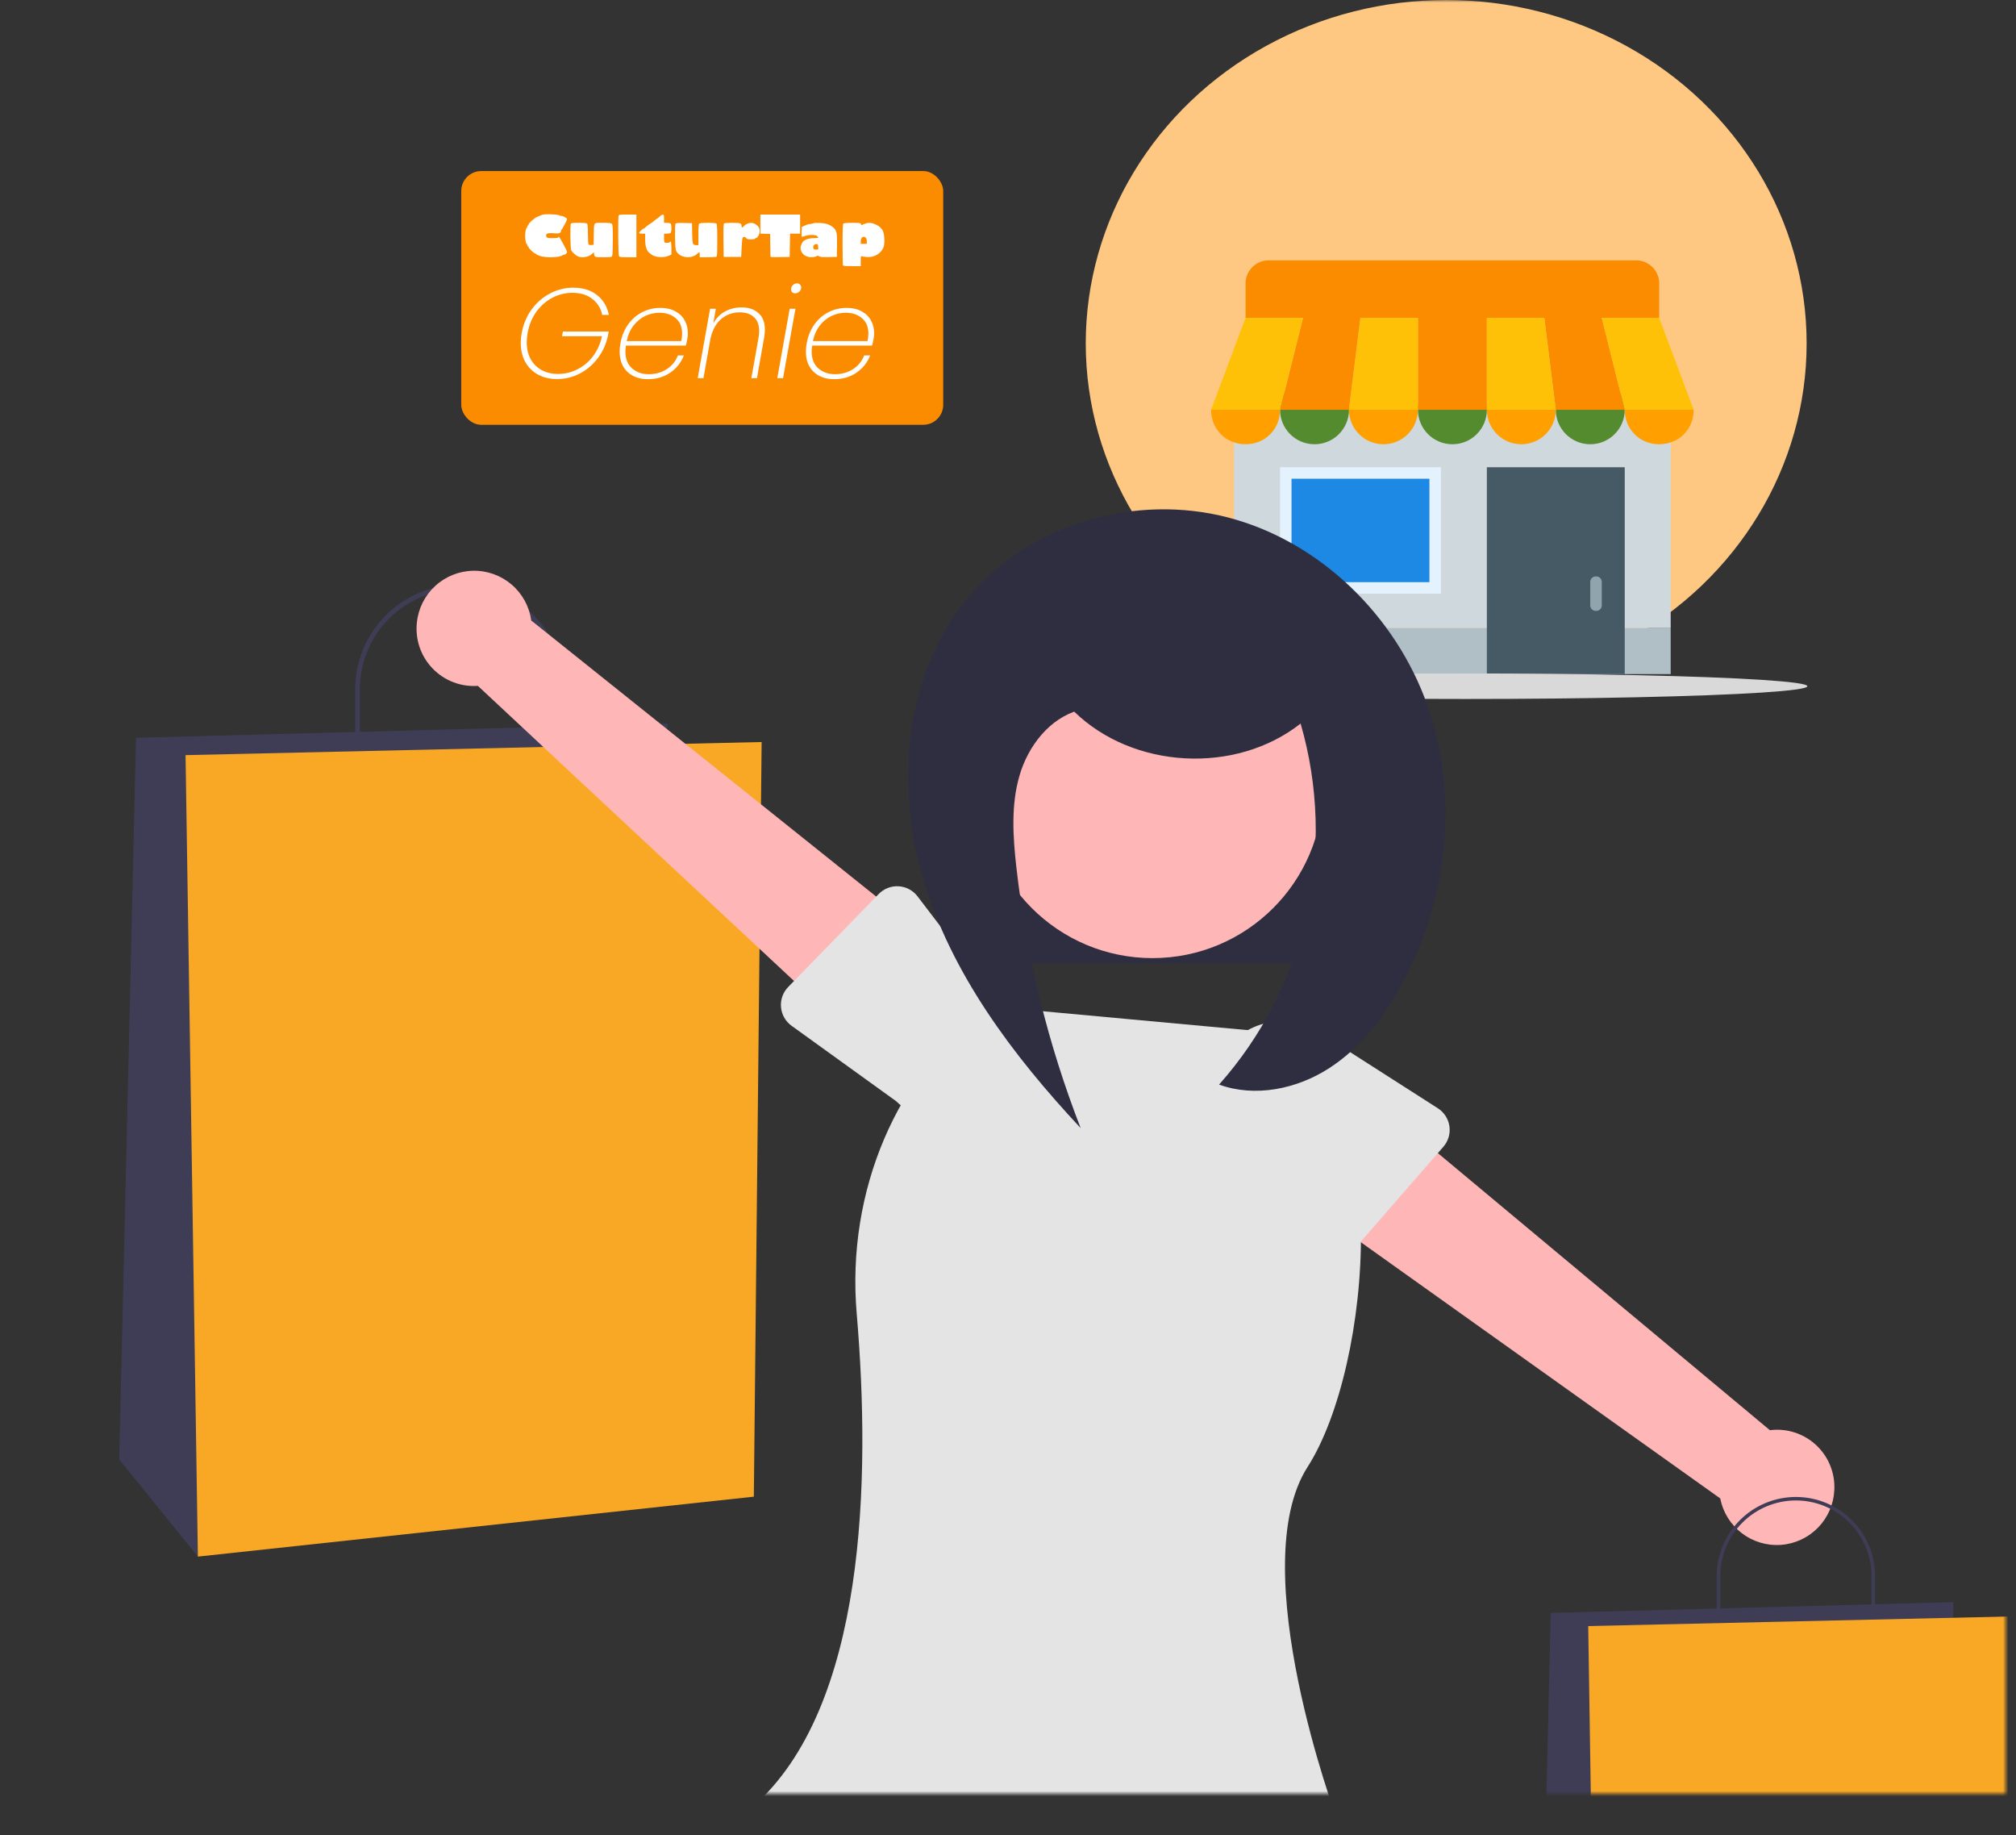<svg width="389" height="354" viewBox="0 0 389 354" fill="none" xmlns="http://www.w3.org/2000/svg">
<rect x="0" y="0" width="389" height="354" fill="#333333" stroke="none"/>
<mask id="mask0_1228_1711" style="mask-type:alpha" maskUnits="userSpaceOnUse" x="-1" y="0" width="388" height="346">
<rect x="-1" width="388" height="346" fill="#2E2C43"/>
</mask>
<g mask="url(#mask0_1228_1711)">
<ellipse cx="279.052" cy="66.237" rx="69.549" ry="66.237" fill="#FFC882"/>
<path d="M238.123 79.051H322.371V121.175H238.123V79.051Z" fill="#CFD8DC"/>
<path d="M238.123 121.173H322.371V130.042H238.123V121.173Z" fill="#B0BEC5"/>
<path d="M286.899 90.136H313.504V130.043H286.899V90.136Z" fill="#455A64"/>
<path d="M246.992 90.136H278.031V114.523H246.992V90.136Z" fill="#E3F2FD"/>
<path d="M249.209 92.352H275.813V112.306H249.209V92.352Z" fill="#1E88E5"/>
<path d="M307.96 111.197C307.295 111.197 306.851 111.64 306.851 112.305V116.74C306.851 117.405 307.295 117.848 307.96 117.848C308.625 117.848 309.068 117.405 309.068 116.74V112.305C309.068 111.64 308.625 111.197 307.96 111.197Z" fill="#90A4AE"/>
<path d="M280.249 85.701C283.923 85.701 286.901 82.724 286.901 79.05C286.901 75.377 283.923 72.399 280.249 72.399C276.576 72.399 273.598 75.377 273.598 79.05C273.598 82.724 276.576 85.701 280.249 85.701Z" fill="#558B2F"/>
<path d="M306.852 85.701C310.525 85.701 313.503 82.724 313.503 79.05C313.503 75.377 310.525 72.399 306.852 72.399C303.179 72.399 300.201 75.377 300.201 79.05C300.201 82.724 303.179 85.701 306.852 85.701Z" fill="#558B2F"/>
<path d="M253.643 85.701C257.317 85.701 260.295 82.724 260.295 79.05C260.295 75.377 257.317 72.399 253.643 72.399C249.97 72.399 246.992 75.377 246.992 79.05C246.992 82.724 249.97 85.701 253.643 85.701Z" fill="#558B2F"/>
<path d="M315.721 50.228H244.774C242.336 50.228 240.34 52.224 240.34 54.663V61.314H320.155V54.663C320.155 52.224 318.16 50.228 315.721 50.228ZM273.596 61.314H286.899V79.05H273.596V61.314ZM309.07 61.314H297.984L300.201 79.05H313.504L309.07 61.314ZM251.426 61.314H262.511L260.294 79.05H246.992L251.426 61.314Z" fill="#FB8C00"/>
<path d="M293.551 85.702C297.224 85.702 300.202 82.724 300.202 79.05C300.202 75.377 297.224 72.399 293.551 72.399C289.877 72.399 286.9 75.377 286.9 79.05C286.9 82.724 289.877 85.702 293.551 85.702Z" fill="#FFA000"/>
<path d="M326.805 79.05C326.805 82.819 323.922 85.702 320.153 85.702C316.384 85.702 313.502 82.819 313.502 79.05C313.502 75.281 316.384 72.399 320.153 72.399L326.805 79.05Z" fill="#FFA000"/>
<path d="M266.945 85.702C270.618 85.702 273.596 82.724 273.596 79.05C273.596 75.377 270.618 72.399 266.945 72.399C263.272 72.399 260.294 75.377 260.294 79.05C260.294 82.724 263.272 85.702 266.945 85.702Z" fill="#FFA000"/>
<path d="M233.688 79.05C233.688 82.819 236.57 85.702 240.339 85.702C244.108 85.702 246.99 82.819 246.99 79.05C246.99 75.281 244.108 72.399 240.339 72.399L233.688 79.05Z" fill="#FFA000"/>
<path d="M297.983 61.313H286.897V79.05H300.2L297.983 61.313ZM320.153 61.313H309.068L313.502 79.05H326.804L320.153 61.313ZM262.509 61.313H273.595V79.05H260.292L262.509 61.313ZM240.339 61.313H251.424L246.99 79.05H233.688L240.339 61.313Z" fill="#FFC107"/>
<ellipse cx="282.711" cy="132.378" rx="66.032" ry="2.462" fill="#D9D9D9"/>
<path d="M264.575 139.545H186.358V185.857H264.575V139.545Z" fill="#2F2E41"/>
<path d="M108.868 147.014H68.541V132.952C68.541 127.604 70.665 122.475 74.447 118.694C78.228 114.912 83.357 112.788 88.704 112.788C94.052 112.788 99.181 114.912 102.962 118.694C106.744 122.475 108.868 127.604 108.868 132.952V147.014ZM69.434 146.121H107.975V132.952C107.975 127.841 105.945 122.939 102.331 119.325C98.717 115.711 93.815 113.681 88.704 113.681C83.594 113.681 78.692 115.711 75.078 119.325C71.464 122.939 69.434 127.841 69.434 132.952V146.121Z" fill="#3F3D56"/>
<path d="M128.808 145.081V139.585L26.252 142.333L23.006 281.537L38.184 300.287L128.808 145.081Z" fill="#3F3D56"/>
<path d="M146.963 143.144L35.804 145.673L38.184 300.285L145.458 288.722L146.963 143.144Z" fill="#F9A826"/>
<path d="M158.103 339.343C158.103 339.343 139.668 379.043 156.322 458.953C172.977 538.863 173.114 626.592 173.114 626.592L198.58 627.007L212.885 438.134L220.375 624.34H245.464L267.575 441.078C267.575 441.078 282.125 359.245 249.678 344.594L158.103 339.343Z" fill="#2F2E41"/>
<path d="M246.345 199.238L190.587 194.098C173.102 206.842 163.288 229.733 165.303 253.35C168.034 285.372 167.11 329.441 145.191 348.586C145.191 348.586 204.933 395.737 258.003 351.004C258.003 351.004 239.856 302.389 252.315 282.974C264.774 263.56 269.269 209.015 246.345 199.238Z" fill="#E4E4E4"/>
<path d="M80.438 120.114C80.267 121.721 80.45 123.347 80.975 124.875C81.5 126.404 82.354 127.799 83.477 128.962C84.599 130.125 85.963 131.028 87.472 131.606C88.981 132.185 90.599 132.426 92.211 132.312L165.83 201.017L179.025 180.918L102.511 119.703C102.14 117.007 100.793 114.541 98.725 112.772C96.657 111.003 94.012 110.054 91.291 110.105C88.571 110.155 85.963 111.202 83.963 113.047C81.962 114.892 80.708 117.406 80.438 120.114Z" fill="#FFB6B6"/>
<path d="M152.084 190.402L169.549 172.462C170.046 171.951 170.647 171.554 171.311 171.297C171.976 171.039 172.688 170.928 173.399 170.971C174.11 171.014 174.803 171.21 175.432 171.544C176.061 171.879 176.61 172.346 177.042 172.912L192.183 192.757C194.78 195.315 196.257 198.797 196.29 202.442C196.323 206.086 194.91 209.595 192.36 212.199C189.81 214.803 186.331 216.29 182.687 216.333C179.043 216.377 175.53 214.973 172.919 212.431L152.736 197.88C152.158 197.463 151.677 196.927 151.325 196.307C150.974 195.688 150.76 195 150.698 194.29C150.636 193.58 150.728 192.866 150.967 192.195C151.206 191.524 151.587 190.912 152.084 190.402Z" fill="#E4E4E4"/>
<path d="M353.945 287.423C354.026 285.808 353.753 284.196 353.144 282.699C352.535 281.202 351.605 279.856 350.419 278.758C349.234 277.659 347.822 276.833 346.283 276.339C344.744 275.845 343.116 275.694 341.512 275.898L264.189 211.389L252.132 232.191L331.929 289.059C332.449 291.73 333.931 294.118 336.094 295.769C338.257 297.421 340.95 298.222 343.664 298.02C346.378 297.818 348.923 296.628 350.818 294.675C352.713 292.722 353.826 290.141 353.945 287.423Z" fill="#FFB6B6"/>
<path d="M278.506 221.224L262.065 240.106C261.597 240.644 261.019 241.074 260.37 241.367C259.721 241.661 259.016 241.812 258.304 241.808C257.591 241.805 256.888 241.648 256.242 241.349C255.595 241.049 255.021 240.614 254.558 240.073L238.338 221.1C235.603 218.691 233.934 215.295 233.698 211.658C233.463 208.021 234.679 204.438 237.08 201.697C239.482 198.955 242.873 197.277 246.509 197.031C250.146 196.786 253.731 197.992 256.48 200.386L277.439 213.793C278.039 214.177 278.55 214.686 278.935 215.285C279.321 215.884 279.573 216.559 279.674 217.264C279.775 217.969 279.723 218.688 279.522 219.371C279.32 220.055 278.974 220.686 278.506 221.224Z" fill="#E4E4E4"/>
<path d="M361.803 314.703H331.256V304.051C331.256 300 332.865 296.116 335.729 293.251C338.594 290.387 342.479 288.778 346.529 288.778C350.58 288.778 354.465 290.387 357.329 293.251C360.193 296.116 361.803 300 361.803 304.051L361.803 314.703ZM331.932 314.027H361.126V304.051C361.126 300.18 359.588 296.467 356.851 293.73C354.113 290.992 350.401 289.454 346.529 289.454C342.658 289.454 338.945 290.992 336.208 293.73C333.47 296.467 331.932 300.18 331.932 304.051V314.027Z" fill="#3F3D56"/>
<path d="M376.905 313.236V309.073L299.222 311.155L296.763 416.598L308.26 430.8L376.905 313.236Z" fill="#3F3D56"/>
<path d="M390.657 311.769L306.457 313.685L308.26 430.799L389.518 422.041L390.657 311.769Z" fill="#F9A826"/>
<path d="M222.379 184.829C240.568 184.829 255.312 170.084 255.312 151.896C255.312 133.707 240.568 118.962 222.379 118.962C204.19 118.962 189.446 133.707 189.446 151.896C189.446 170.084 204.19 184.829 222.379 184.829Z" fill="#FFB6B6"/>
<path d="M207.214 137.219C218.607 148.384 238.433 149.454 250.961 139.58C254.438 151.573 254.819 164.252 252.067 176.432C249.316 188.612 243.522 199.896 235.227 209.23C242.196 211.748 250.219 210.091 256.448 206.078C262.677 202.064 267.291 195.936 270.772 189.395C279.39 173.201 281.547 153.428 275.45 136.127C269.354 118.826 254.747 104.48 237.001 99.835C219.255 95.189 198.908 100.927 187.052 114.925C174.654 129.562 172.646 151.009 178.079 169.405C183.511 187.802 195.428 203.6 208.52 217.619C202.231 201.448 198.061 184.532 196.113 167.291C195.447 161.386 195.058 155.3 196.726 149.597C198.394 143.894 202.5 138.582 208.222 136.979" fill="#2F2E41"/>
</g>
<rect x="89" y="33" width="93" height="48.947" rx="3.852" fill="#FB8C00"/>
<path d="M100.655 64.323C100.951 62.614 101.575 61.094 102.528 59.763C103.498 58.416 104.689 57.372 106.102 56.633C107.516 55.877 109.019 55.499 110.613 55.499C112.47 55.499 113.991 55.967 115.174 56.904C116.373 57.824 117.146 59.106 117.491 60.749H116.209C115.93 59.451 115.281 58.416 114.262 57.643C113.259 56.871 111.986 56.485 110.441 56.485C109.077 56.485 107.787 56.805 106.571 57.446C105.355 58.087 104.319 58.999 103.465 60.182C102.627 61.365 102.068 62.746 101.789 64.323C101.69 64.915 101.641 65.49 101.641 66.049C101.641 67.298 101.896 68.382 102.405 69.303C102.914 70.207 103.621 70.905 104.525 71.398C105.445 71.891 106.497 72.138 107.68 72.138C108.995 72.138 110.236 71.842 111.402 71.25C112.585 70.659 113.588 69.82 114.41 68.736C115.248 67.635 115.831 66.345 116.16 64.866H108.444L108.617 63.954H117.466L117.318 64.693C116.99 66.304 116.349 67.75 115.396 69.031C114.459 70.297 113.3 71.299 111.92 72.039C110.54 72.762 109.069 73.124 107.508 73.124C106.111 73.124 104.878 72.836 103.81 72.261C102.758 71.686 101.937 70.872 101.345 69.82C100.77 68.752 100.482 67.528 100.482 66.147C100.482 65.523 100.54 64.915 100.655 64.323ZM127.428 59.393C128.562 59.393 129.523 59.615 130.312 60.059C131.117 60.486 131.717 61.069 132.111 61.809C132.522 62.532 132.727 63.346 132.727 64.249C132.727 64.644 132.695 65.005 132.629 65.334C132.53 65.926 132.432 66.369 132.333 66.665H120.772C120.706 67.191 120.673 67.569 120.673 67.799C120.673 69.212 121.101 70.297 121.955 71.053C122.81 71.809 123.886 72.187 125.184 72.187C126.483 72.187 127.633 71.866 128.635 71.225C129.654 70.568 130.377 69.681 130.805 68.563H131.963C131.437 69.927 130.558 71.036 129.326 71.891C128.11 72.729 126.672 73.148 125.012 73.148C123.369 73.148 122.046 72.672 121.043 71.718C120.057 70.765 119.564 69.467 119.564 67.824C119.564 67.314 119.614 66.788 119.712 66.246C119.959 64.849 120.452 63.633 121.191 62.598C121.931 61.562 122.834 60.774 123.903 60.231C124.987 59.673 126.162 59.393 127.428 59.393ZM131.446 65.802C131.561 65.326 131.618 64.841 131.618 64.348C131.618 63.05 131.199 62.056 130.361 61.365C129.539 60.675 128.496 60.33 127.23 60.33C126.294 60.33 125.39 60.535 124.519 60.946C123.648 61.357 122.892 61.973 122.251 62.795C121.61 63.617 121.166 64.619 120.92 65.802H131.446ZM143.081 59.295C144.444 59.295 145.537 59.664 146.359 60.404C147.181 61.127 147.591 62.203 147.591 63.633C147.591 64.077 147.542 64.57 147.444 65.112L146.063 72.951H144.979L146.359 65.186C146.441 64.66 146.482 64.225 146.482 63.88C146.482 62.696 146.154 61.801 145.496 61.193C144.839 60.568 143.919 60.256 142.735 60.256C141.355 60.256 140.164 60.683 139.161 61.538C138.159 62.392 137.468 63.65 137.091 65.309L135.735 72.951H134.625L137.017 59.566H138.126L137.633 62.376C138.192 61.373 138.947 60.609 139.901 60.084C140.87 59.558 141.93 59.295 143.081 59.295ZM153.435 56.583C153.205 56.583 153.016 56.517 152.868 56.386C152.72 56.238 152.646 56.049 152.646 55.819C152.646 55.49 152.761 55.219 152.991 55.006C153.221 54.776 153.484 54.66 153.78 54.66C154.01 54.66 154.199 54.734 154.347 54.882C154.511 55.03 154.593 55.219 154.593 55.449C154.593 55.778 154.47 56.049 154.224 56.263C153.993 56.476 153.731 56.583 153.435 56.583ZM153.484 59.566L151.093 72.951H149.984L152.375 59.566H153.484ZM163.368 59.393C164.502 59.393 165.463 59.615 166.252 60.059C167.057 60.486 167.657 61.069 168.051 61.809C168.462 62.532 168.668 63.346 168.668 64.249C168.668 64.644 168.635 65.005 168.569 65.334C168.47 65.926 168.372 66.369 168.273 66.665H156.712C156.647 67.191 156.614 67.569 156.614 67.799C156.614 69.212 157.041 70.297 157.895 71.053C158.75 71.809 159.826 72.187 161.125 72.187C162.423 72.187 163.573 71.866 164.576 71.225C165.595 70.568 166.318 69.681 166.745 68.563H167.903C167.378 69.927 166.498 71.036 165.266 71.891C164.05 72.729 162.612 73.148 160.952 73.148C159.309 73.148 157.986 72.672 156.983 71.718C155.997 70.765 155.504 69.467 155.504 67.824C155.504 67.314 155.554 66.788 155.652 66.246C155.899 64.849 156.392 63.633 157.131 62.598C157.871 61.562 158.775 60.774 159.843 60.231C160.927 59.673 162.102 59.393 163.368 59.393ZM167.386 65.802C167.501 65.326 167.558 64.841 167.558 64.348C167.558 63.05 167.139 62.056 166.301 61.365C165.48 60.675 164.436 60.33 163.171 60.33C162.234 60.33 161.33 60.535 160.459 60.946C159.588 61.357 158.832 61.973 158.191 62.795C157.55 63.617 157.107 64.619 156.86 65.802H167.386Z" fill="white"/>
<path fill-rule="evenodd" clip-rule="evenodd" d="M105.187 41.349C104.678 41.395 104.459 41.466 103.588 41.867C103.054 42.113 102.002 43.065 102.002 43.302C102.002 43.399 101.944 43.478 101.872 43.478C101.801 43.478 101.742 43.589 101.742 43.724C101.742 43.859 101.69 43.97 101.626 43.97C101.495 43.97 101.339 44.766 101.326 45.506C101.314 46.159 101.488 47.042 101.63 47.042C101.692 47.042 101.742 47.153 101.742 47.288C101.742 47.423 101.801 47.534 101.872 47.534C101.944 47.534 102.002 47.603 102.002 47.688C102.002 47.901 103.03 48.886 103.252 48.886C103.351 48.886 103.432 48.937 103.432 48.999C103.432 49.062 103.76 49.23 104.161 49.371C105.291 49.771 108.037 49.687 108.56 49.237C108.628 49.179 108.764 49.131 108.862 49.131C109.099 49.131 109.412 48.826 109.412 48.595C109.412 48.341 107.971 45.69 107.833 45.69C107.772 45.69 107.722 45.746 107.722 45.813C107.722 45.885 107.272 45.936 106.631 45.936C105.489 45.936 105.382 45.883 105.382 45.321C105.382 45.017 105.972 44.905 107.021 45.011C107.887 45.099 108.242 44.962 108.242 44.542C108.242 44.441 108.286 44.341 108.339 44.318C108.494 44.253 109.412 42.492 109.412 42.261C109.412 42.054 108.616 41.635 108.224 41.635C108.119 41.635 107.978 41.586 107.91 41.526C107.766 41.4 105.942 41.281 105.187 41.349ZM119.369 41.584C119.229 41.929 119.281 49.13 119.425 49.385C119.547 49.601 119.711 49.623 121.18 49.623H122.8V45.506V41.389H121.124C119.716 41.389 119.436 41.42 119.369 41.584ZM127.399 41.673C127.248 41.821 126.959 42.053 126.758 42.188C126.557 42.323 126.272 42.546 126.124 42.683C125.976 42.82 125.649 43.051 125.398 43.197C125.146 43.344 124.8 43.605 124.628 43.778C124.456 43.951 124.266 44.093 124.206 44.093C124.04 44.093 123.32 44.777 123.32 44.936C123.32 45.02 123.553 45.076 123.905 45.076H124.49V46.233C124.49 47.468 124.761 48.351 125.263 48.752C125.398 48.859 125.615 49.031 125.747 49.133C126.434 49.67 128.101 49.766 129.072 49.325L129.56 49.103V47.896C129.56 47.223 129.502 46.654 129.43 46.612C129.358 46.57 129.3 46.588 129.3 46.652C129.3 46.797 128.707 46.91 128.377 46.829C128.164 46.776 128.13 46.65 128.13 45.922V45.076H128.689C128.996 45.076 129.318 45.01 129.404 44.928C129.491 44.846 129.56 44.45 129.56 44.031C129.56 43.612 129.491 43.217 129.404 43.134C129.318 43.053 128.996 42.987 128.689 42.987H128.13V42.188C128.13 41.506 128.096 41.39 127.902 41.397C127.777 41.401 127.551 41.525 127.399 41.673ZM146.718 43.227V45.065L147.66 45.101L148.603 45.137L148.625 47.165C148.638 48.28 148.652 49.291 148.658 49.411C148.667 49.611 148.821 49.627 150.52 49.595L152.372 49.561L152.408 47.319L152.443 45.076H153.415H154.387V43.233V41.389H150.552H146.718V43.227ZM110.14 43.181C109.981 43.573 110.054 48.016 110.224 48.296C110.479 48.715 111.131 49.301 111.53 49.469C112.346 49.814 113.632 49.576 114.254 48.965C114.593 48.632 114.611 48.627 114.611 48.881C114.611 49.027 114.672 49.254 114.746 49.385C114.867 49.6 115.031 49.623 116.431 49.623C117.831 49.623 117.995 49.6 118.116 49.385C118.198 49.24 118.251 48.01 118.251 46.243C118.251 43.889 118.215 43.305 118.065 43.162C117.925 43.03 117.497 42.987 116.313 42.987C114.448 42.987 114.623 42.745 114.578 45.383L114.546 47.227L114.105 47.266C113.839 47.29 113.62 47.241 113.554 47.143C113.494 47.054 113.444 46.148 113.443 45.131C113.442 43.859 113.393 43.236 113.285 43.134C113.183 43.037 112.633 42.987 111.674 42.987C110.467 42.987 110.206 43.02 110.14 43.181ZM130.353 43.156C130.177 43.356 130.219 47.576 130.402 48.199C130.839 49.678 133.307 50.124 134.551 48.948C134.73 48.778 134.909 48.64 134.948 48.64C134.987 48.64 135.019 48.861 135.019 49.131V49.623H136.503C137.319 49.623 138.08 49.589 138.193 49.548C138.373 49.483 138.399 49.087 138.399 46.378C138.399 44.134 138.356 43.241 138.243 43.134C138.028 42.931 135.13 42.931 134.915 43.134C134.806 43.237 134.759 43.891 134.759 45.285V47.288H134.36C133.653 47.288 133.599 47.135 133.56 44.996L133.524 43.048L132.016 43.014C130.831 42.987 130.475 43.017 130.353 43.156ZM139.729 43.089C139.601 43.166 139.572 43.907 139.599 46.375L139.633 49.561H141.323H143.013L143.095 47.902C143.14 46.99 143.22 46.119 143.273 45.967C143.391 45.624 143.739 45.609 143.988 45.936C144.138 46.133 144.325 46.182 144.927 46.182C145.341 46.182 145.678 46.127 145.678 46.059C145.678 45.991 145.744 45.936 145.825 45.936C146.071 45.936 146.447 45.438 146.534 44.999C146.706 44.137 146.422 43.584 145.582 43.14C144.97 42.817 143.99 43.063 143.489 43.666C143.219 43.99 143.078 43.948 143.078 43.544C143.078 43.062 142.842 42.987 141.33 42.989C140.54 42.99 139.819 43.035 139.729 43.089ZM156.792 43.11C156.649 43.168 156.386 43.22 156.207 43.225C156.028 43.231 155.619 43.359 155.297 43.511L154.712 43.788L154.674 44.739C154.653 45.262 154.682 45.69 154.739 45.688C154.796 45.688 155.076 45.607 155.362 45.51C156.138 45.245 157.413 45.266 157.681 45.547C157.8 45.67 157.897 45.808 157.897 45.854C157.897 45.899 157.521 45.936 157.062 45.936C156.095 45.936 155.189 46.25 154.887 46.69C154.777 46.85 154.616 47.184 154.529 47.434C154.304 48.085 154.721 48.987 155.42 49.358C155.994 49.664 157.004 49.707 157.5 49.447C157.77 49.306 157.862 49.307 158.101 49.456C158.315 49.588 158.761 49.622 159.928 49.596L161.471 49.561L161.507 47.354C161.547 44.861 161.454 44.454 160.689 43.792C160.446 43.581 159.921 43.314 159.522 43.198C158.763 42.977 157.24 42.928 156.792 43.11ZM162.732 43.134C162.617 43.243 162.576 44.298 162.576 47.118C162.576 49.228 162.612 51.042 162.655 51.149C162.721 51.312 163.002 51.343 164.41 51.343H166.086V50.347C166.086 49.445 166.107 49.359 166.313 49.443C166.438 49.494 166.892 49.56 167.321 49.59C168.641 49.682 169.94 48.937 170.45 47.795C170.812 46.985 170.666 44.832 170.211 44.277C169.788 43.761 169.579 43.597 168.982 43.311C168.168 42.922 167.444 42.895 166.716 43.228C166.192 43.467 166.188 43.467 166.122 43.228C166.061 43.005 165.935 42.987 164.472 42.987C163.413 42.987 162.836 43.036 162.732 43.134ZM167.07 45.866C167.172 45.962 167.256 46.267 167.256 46.542V47.042H166.671H166.086V46.545C166.086 45.79 166.608 45.429 167.07 45.866ZM157.872 47.626C157.911 48.147 157.91 48.148 157.463 48.148C157.088 48.148 157.001 48.096 156.929 47.826C156.827 47.441 157.174 47.037 157.572 47.077C157.779 47.098 157.84 47.209 157.872 47.626Z" fill="white"/>
</svg>
